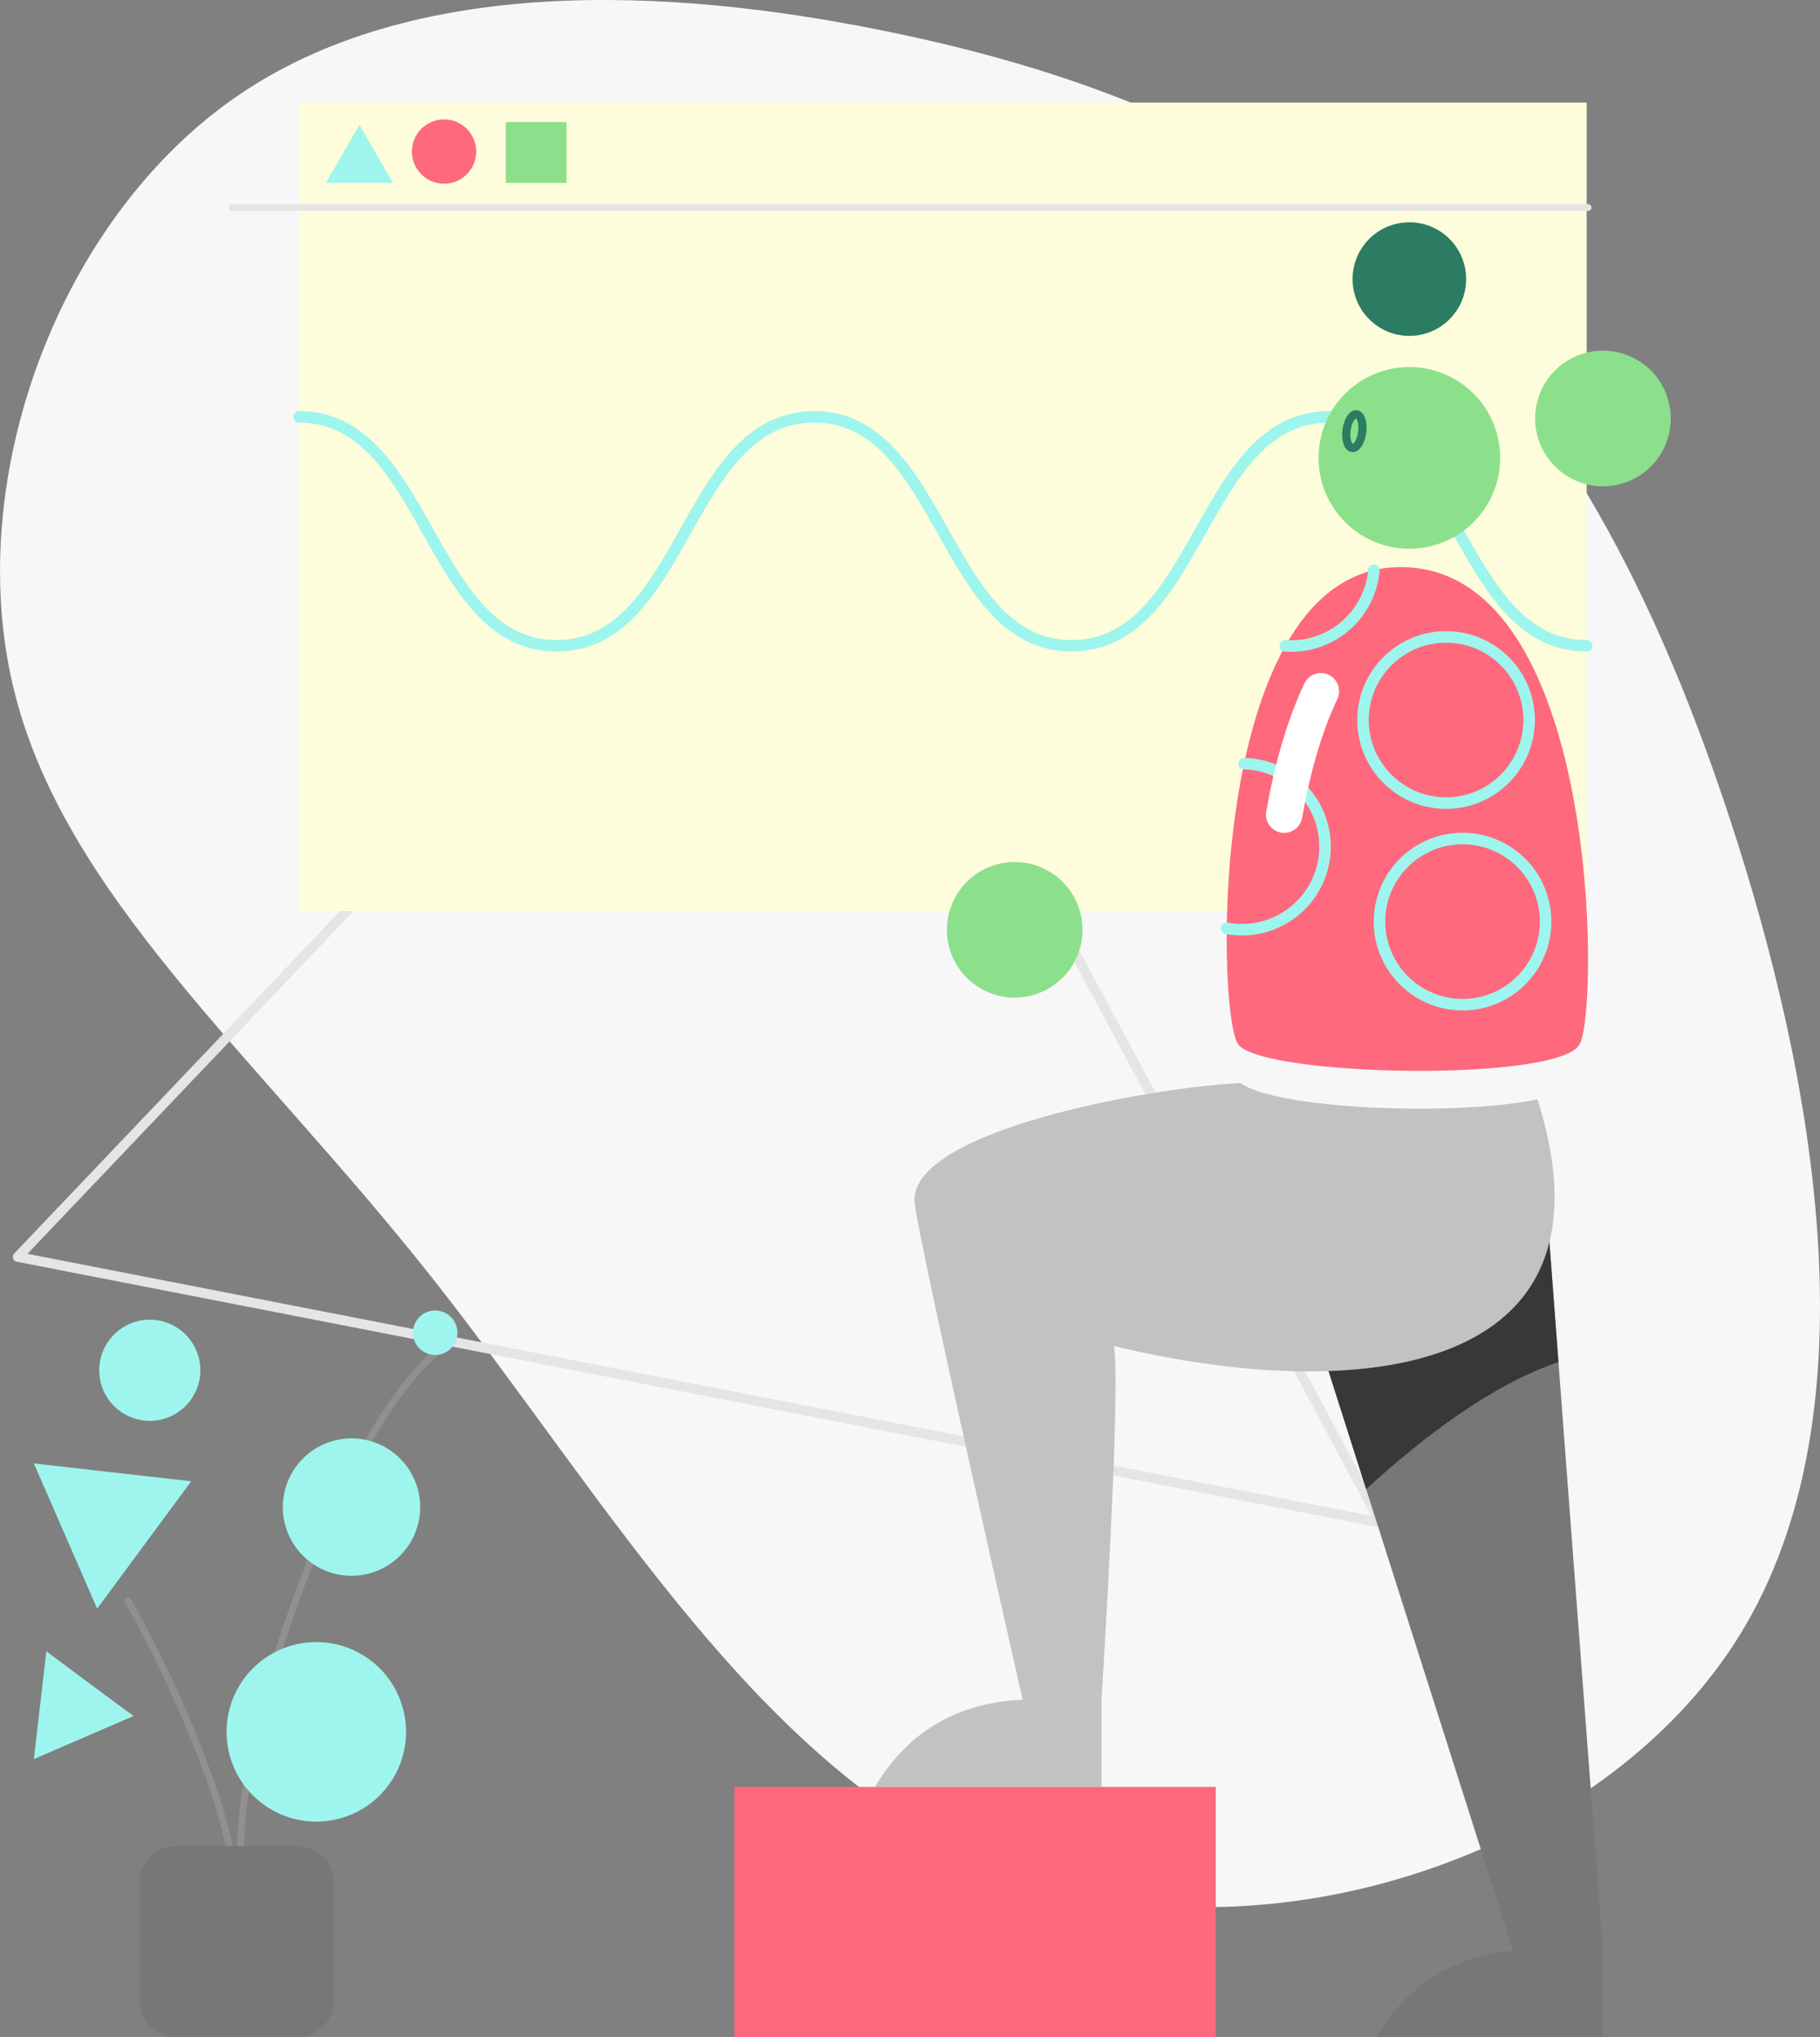 <svg xmlns="http://www.w3.org/2000/svg" viewBox="0 0 811.26 907.7"><rect x="0" y="0" width="811.26" height="907.7" fill="#808080" stroke="none"/><defs><style>.cls-1{fill:#f7f7f7;}.cls-14,.cls-15,.cls-18,.cls-2,.cls-6,.cls-8{fill:none;stroke-linecap:round;stroke-linejoin:round;}.cls-14,.cls-2{stroke:#e5e5e5;}.cls-2{stroke-width:4.36px;}.cls-16,.cls-3{fill:#777;}.cls-4{fill:#383838;}.cls-5{fill:#fefddb;}.cls-6{stroke:#9ef5ee;stroke-width:5.14px;}.cls-11,.cls-7{fill:#8ce08c;}.cls-8{stroke:#2b7c63;stroke-width:3.65px;}.cls-9{fill:#2b7c63;}.cls-10{fill:#c2c2c2;}.cls-11,.cls-16,.cls-17{fill-rule:evenodd;}.cls-12{fill:#fe697d;}.cls-13,.cls-17{fill:#9ef5ee;}.cls-14,.cls-15{stroke-width:3.06px;}.cls-15{stroke:#909090;}.cls-18{stroke:#fff;stroke-width:16.23px;}</style></defs><title>watermelon-pack-illustration-07</title><g id="Layer_2" data-name="Layer 2"><g id="vector"><path class="cls-1" d="M626.51,120.45C687.65,175,733.72,251.23,771.05,364.76s65.72,264.18,4.59,363.52S563.85,875.66,452.94,835.7,270.85,668.24,192.25,568.9,27.63,398.38,5.79,305.59c-22-93,20.53-207.63,99.13-262.22S298.14-5.75,393.77,13.68C489.18,32.89,565.38,65.86,626.51,120.45Z"/><path class="cls-2" d="M355.79,194.59,7.91,560.05l607.51,118.4Z"/><polygon class="cls-3" points="685.98 491.97 714.49 868.8 676.94 876.87 587.74 596.93 685.98 491.97"/><path class="cls-4" d="M694.68,606.91,686,492l-98.24,105,21.2,66.53C634.43,640.14,665.39,616.77,694.68,606.91Z"/><rect class="cls-5" x="133.35" y="45.7" width="573.9" height="360.24"/><path class="cls-6" d="M133.35,185.74c57.39,0,57.39,102,114.78,102s57.39-102,114.78-102,57.39,102,114.78,102,57.39-102,114.78-102,57.39,102,114.79,102"/><path class="cls-3" d="M684.25,868.8c-14,0-48.8,1.74-70.69,38.9H714.49V868.8Z"/><circle class="cls-7" cx="628.22" cy="204.03" r="40.48"/><path class="cls-8" d="M607.19,192.62c.56-4.14-.56-7.71-2.48-8s-3.94,2.89-4.5,7,.56,7.7,2.48,8S606.64,196.76,607.19,192.62Z"/><circle class="cls-9" cx="628.22" cy="124.36" r="25.31"/><path class="cls-10" d="M460.73,757.3c-14,0-48.8,1.74-70.69,38.89H491V757.3Z"/><path class="cls-11" d="M684.28,186.46a30.22,30.22,0,1,1,30.21,30.22A30.22,30.22,0,0,1,684.28,186.46Z"/><path class="cls-11" d="M422.09,414.29a30.21,30.21,0,1,1,30.21,30.22A30.21,30.21,0,0,1,422.09,414.29Z"/><path class="cls-12" d="M624.36,252.69c88.55,0,88.55,195.21,79.86,212.47s-142.56,14.65-152.41,0S538.12,252.7,624.36,252.69Z"/><path class="cls-10" d="M553,482.58c-43.27,2.18-147.39,21.82-145.34,52.88.93,14.1,49.09,225.89,49.09,225.89L491,757.3s8.79-138.7,5.53-157.54c107.72,26,228.07,14.07,188.81-109.92C647.47,497.67,568,494,553,482.58Z"/><polygon class="cls-13" points="160.22 55.6 145.28 81.48 175.16 81.48 160.22 55.6"/><circle class="cls-12" cx="197.94" cy="67.53" r="14.33"/><rect class="cls-7" x="225.45" y="54.38" width="27.09" height="27.09"/><rect class="cls-12" x="327.34" y="796.19" width="214.6" height="111.5"/><line class="cls-14" x1="103.39" y1="92.47" x2="707.87" y2="92.47"/><path class="cls-15" d="M102.47,826C102,814.05,85.87,764.37,57,713.22"/><path class="cls-15" d="M107.19,826c0-67.06,50.37-199.31,92.68-227.52"/><path class="cls-16" d="M78.3,822.53h54.35a16.07,16.07,0,0,1,16.08,16.07v53a16.08,16.08,0,0,1-16.08,16.08H78.3a16.08,16.08,0,0,1-16.07-16.08v-53A16.07,16.07,0,0,1,78.3,822.53Z"/><path class="cls-17" d="M126.07,671.53a30.61,30.61,0,1,1,30.61,30.61A30.61,30.61,0,0,1,126.07,671.53Z"/><path class="cls-17" d="M44.24,610.56a22.53,22.53,0,1,1,22.53,22.53A22.53,22.53,0,0,1,44.24,610.56Z"/><path class="cls-17" d="M101,771.67a40,40,0,1,1,40,40A40,40,0,0,1,101,771.67Z"/><path class="cls-17" d="M184.08,593.84a9.9,9.9,0,1,1,9.89,9.89A9.89,9.89,0,0,1,184.08,593.84Z"/><path class="cls-17" d="M64.3,688.36l-21,28.42L29.21,684.42,15.08,652.06l35.09,4L85.26,660Z"/><path class="cls-17" d="M37.29,774.22l-22.21,9.59,2.8-24,2.79-24,19.41,14.44L59.5,764.62Z"/><circle class="cls-6" cx="651.93" cy="410.65" r="37.02"/><path class="cls-6" d="M554.55,340.26a37,37,0,1,1-7.76,73.35"/><circle class="cls-6" cx="644.59" cy="320.82" r="37.02"/><path class="cls-6" d="M612.41,254.06a37,37,0,0,1-36.88,33.8c-.89,0-1.76,0-2.63-.09"/><path class="cls-18" d="M572.41,363c3.47-19.63,8.72-38.85,16.36-55"/></g></g></svg>
